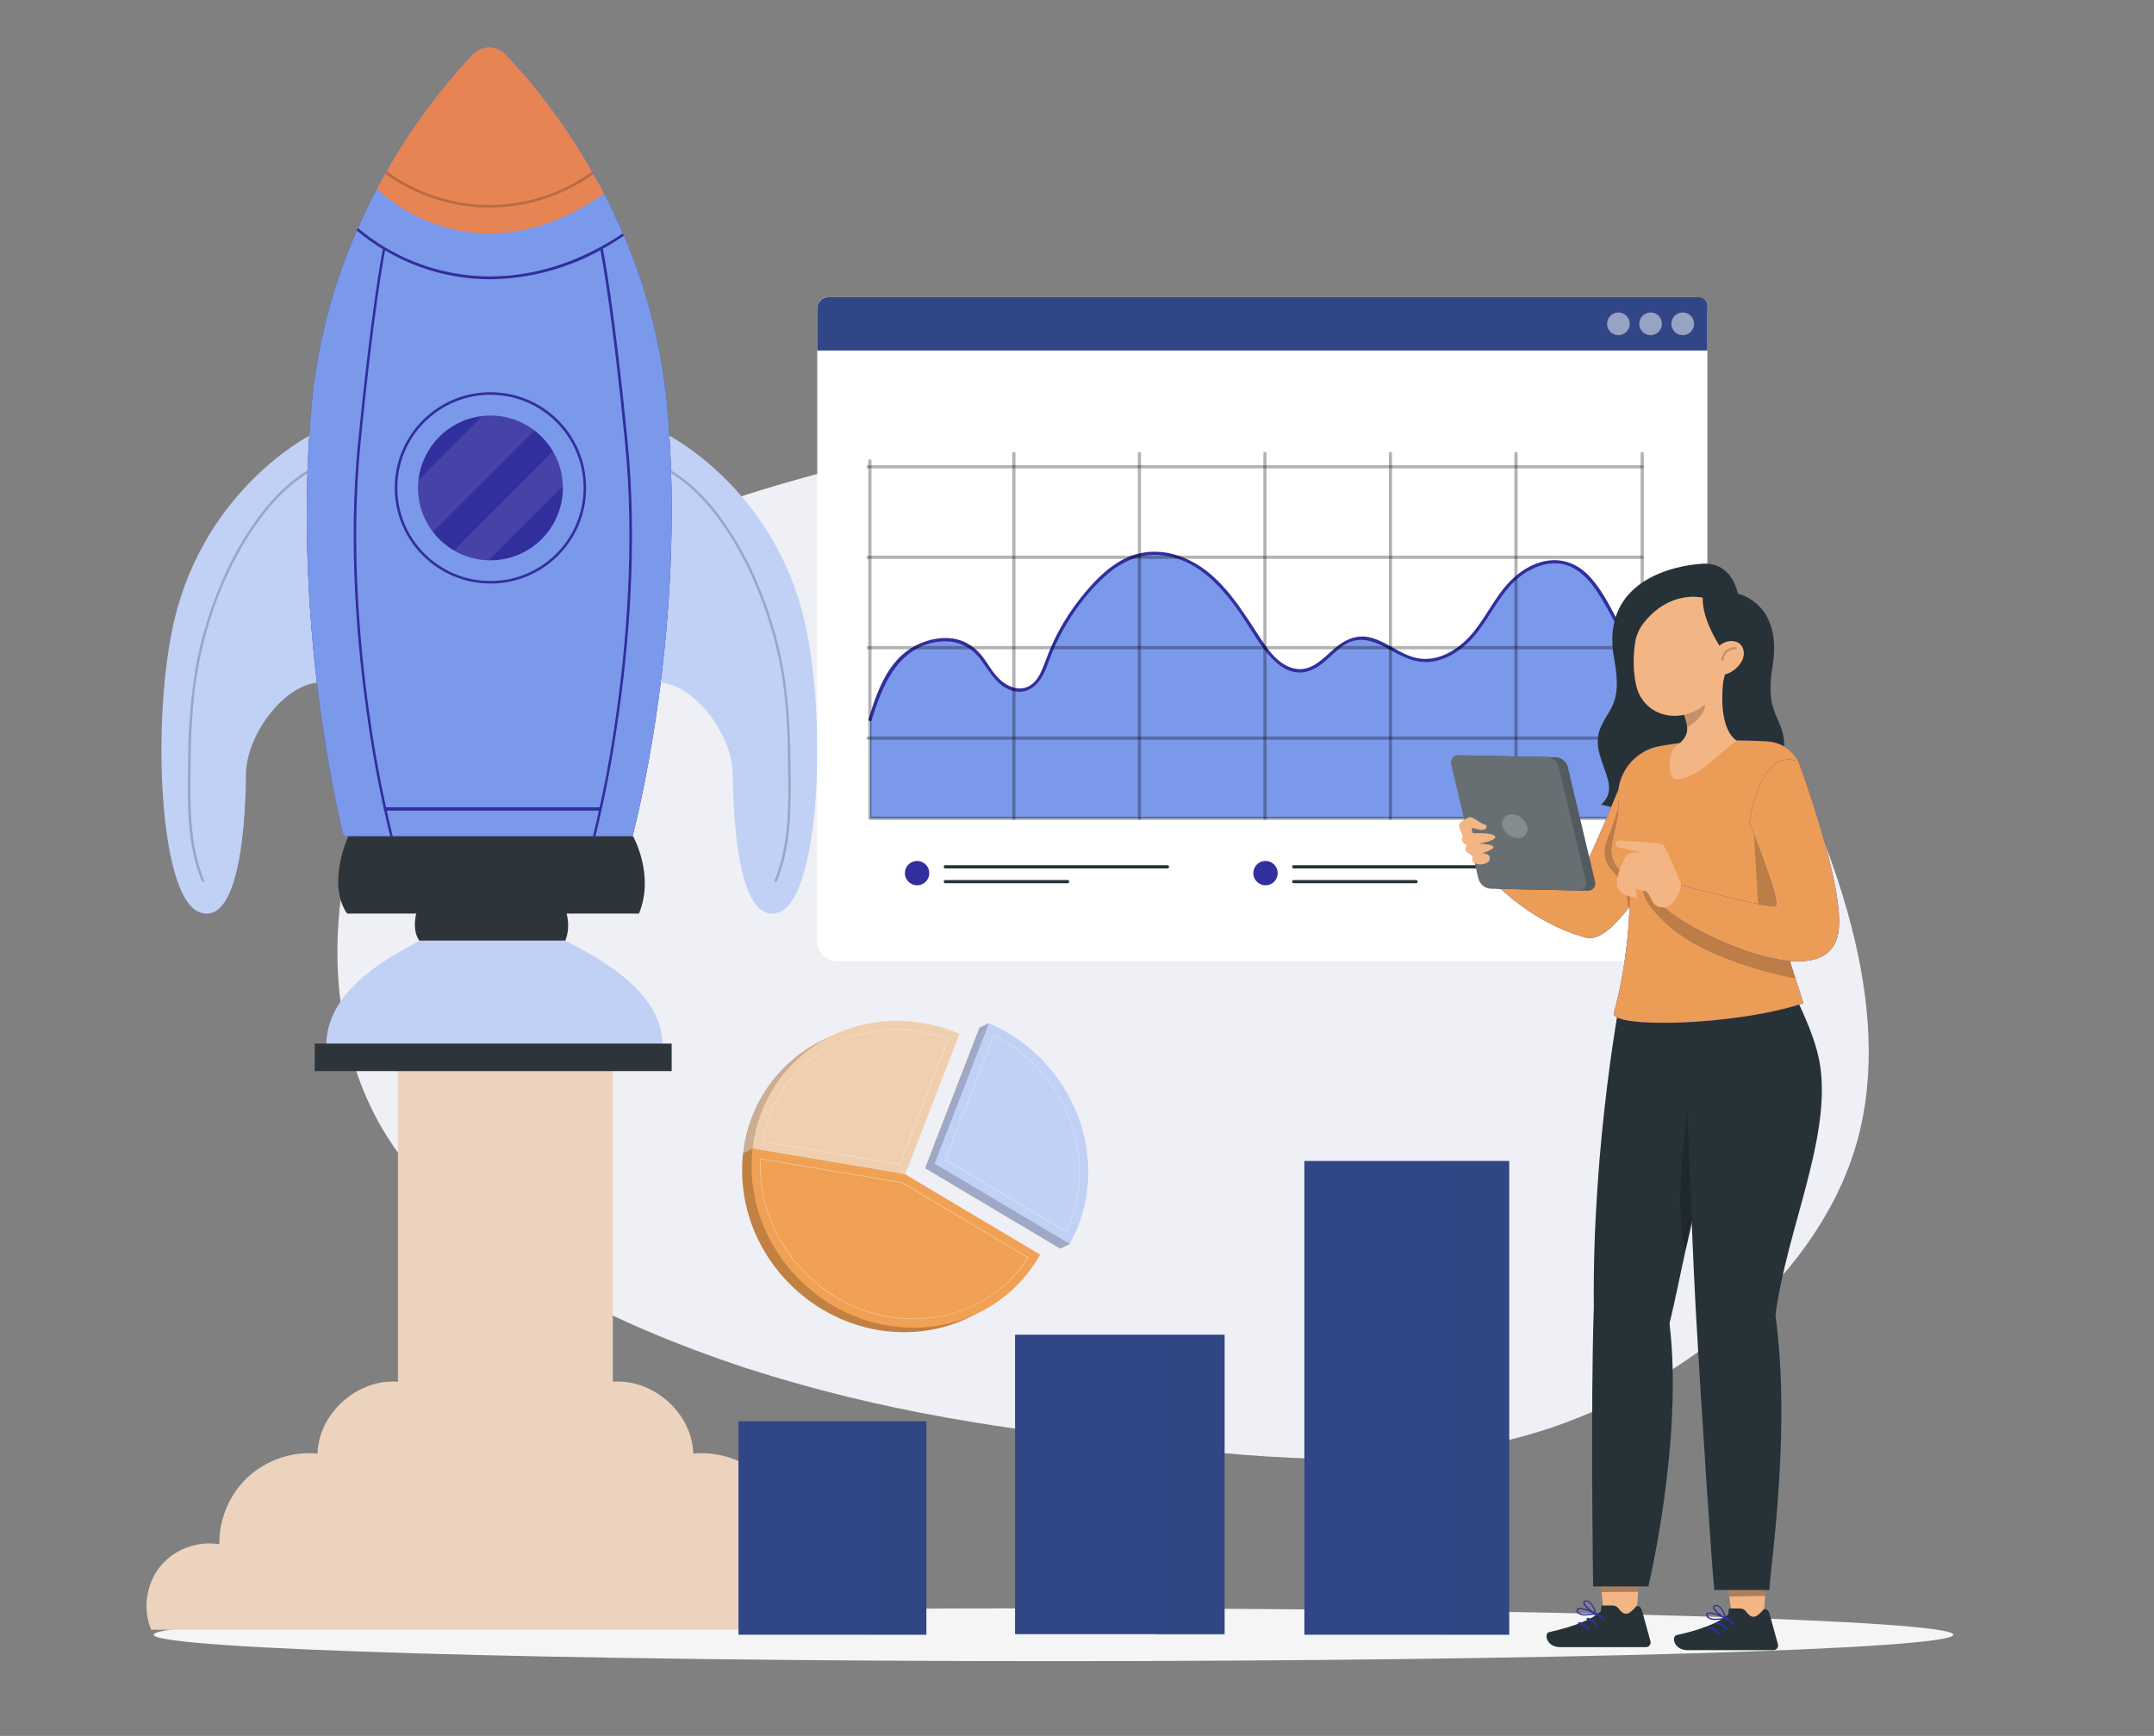 <?xml version="1.0" encoding="UTF-8"?>
<svg id="Calque_1" data-name="Calque 1" xmlns="http://www.w3.org/2000/svg" viewBox="0 0 500 402.99">
  <rect x="0" y="0" width="500" height="402.99" fill="#808080" stroke="none"/>
  <defs>
    <style>
      .cls-1, .cls-2 {
        fill: none;
      }

      .cls-2, .cls-3, .cls-4 {
        opacity: .3;
      }

      .cls-5 {
        fill: #f4b585;
      }

      .cls-6 {
        fill: #f5f5f5;
      }

      .cls-7 {
        fill: #ebd3be;
      }

      .cls-8, .cls-9, .cls-3, .cls-10, .cls-11 {
        fill: #fff;
      }

      .cls-12 {
        fill: #eb9c57;
      }

      .cls-13 {
        fill: #e78454;
      }

      .cls-14 {
        fill: #f0cfaf;
      }

      .cls-15 {
        fill: #efeff6;
      }

      .cls-16 {
        fill: #f0a154;
      }

      .cls-17 {
        fill: #9da9c7;
      }

      .cls-18 {
        fill: #c1d0f5;
      }

      .cls-19 {
        fill: #c9ae93;
      }

      .cls-20 {
        fill: #d68c7f;
      }

      .cls-21 {
        fill: #263238;
      }

      .cls-22, .cls-23 {
        fill: #314686;
      }

      .cls-24 {
        fill: #2e353a;
      }

      .cls-25 {
        fill: #312e9e;
      }

      .cls-26 {
        fill: #7b99ea;
      }

      .cls-9, .cls-23, .cls-3, .cls-10, .cls-27, .cls-11, .cls-4, .cls-28 {
        isolation: isolate;
      }

      .cls-9, .cls-23, .cls-28 {
        opacity: .2;
      }

      .cls-10 {
        opacity: .5;
      }

      .cls-27 {
        fill: #f9f9f9;
        opacity: .4;
      }

      .cls-11 {
        opacity: .1;
      }
    </style>
  </defs>
  <path class="cls-15" d="m348.52,96.96c25.15,10.31,44.53,36.29,61.03,68.03,16.49,31.54,30.1,68.45,21.65,99.58-8.45,30.92-38.97,55.87-70.92,66.8-31.96,10.72-65.15,7.42-95.87,3.92-30.51-3.5-58.76-7.22-91.33-17.73-32.37-10.72-69.27-28.24-85.35-57.31-15.87-29.28-10.93-69.89,9.28-97.52,20-27.42,55.46-42.06,85.56-50.72,29.89-8.66,54.63-11.75,82.47-15.87,27.63-4.12,58.55-9.48,83.5.82Z"/>
  <g id="freepik--Shadow--inject-2">
    <path class="cls-6" d="m453.42,379.49c0,3.39-93.52,6.13-208.87,6.13s-208.87-2.75-208.87-6.13,93.52-6.13,208.87-6.13,208.87,2.75,208.87,6.13Z"/>
  </g>
  <g id="freepik--Rocket--inject-2">
    <g>
      <path class="cls-7" d="m197.51,363.73c-3.21-4.03-8.7-6.12-13.79-5.24.11-5.84-2.39-11.68-6.68-15.64s-10.31-5.98-16.12-5.41c-.2-9.36-9.37-17.45-18.66-16.68v-85.33h-49.89v85.33c-9.29-.77-18.46,7.32-18.66,16.68-5.81-.57-11.83,1.45-16.12,5.41s-6.78,9.8-6.68,15.64c-5.08-.88-10.57,1.2-13.79,5.24-3.21,4.03-4.02,9.85-2.02,14.61h164.44c2-4.76,1.19-10.57-2.02-14.61h-.01Z"/>
      <g id="freepik--freepik--Rocket--inject-2--inject-2">
        <path class="cls-18" d="m72.04,101.03s-24.26,12.23-31.56,42.86c-5.32,22.34-3.71,64.5,5.88,67.89s10.66-22.72,10.74-32,8.78-20.61,16.53-21.29c0,0,1.52-48.99-1.59-57.46Z"/>
        <path class="cls-28" d="m75.67,107.11c-5.74,2.19-10.45,6.38-14.27,11.08-4.07,5.16-7.42,10.86-9.95,16.92-2.81,6.48-4.86,13.27-6.1,20.22-1.16,7.33-1.73,14.73-1.7,22.15-.13,9.07-.35,18.52,3.19,27.07.14.34.7.19.56-.15-3.06-7.45-3.25-15.59-3.19-23.53.06-7.49.18-15.02,1.24-22.45,1.9-13.2,6.71-26.55,14.54-37.41,4.06-5.63,9.27-10.83,15.86-13.34.35-.14.2-.69-.15-.56h-.03Z"/>
        <path class="cls-18" d="m155.14,101.03s24.26,12.23,31.56,42.86c5.32,22.34,3.71,64.5-5.88,67.89-9.59,3.38-10.66-22.72-10.74-32s-8.78-20.61-16.52-21.29c0,0-1.52-48.99,1.59-57.46h0Z"/>
        <path class="cls-28" d="m151.36,107.66c5.77,2.2,10.48,6.48,14.28,11.26,3.97,5.13,7.23,10.76,9.7,16.76,2.77,6.45,4.78,13.2,5.99,20.11,1.27,7.28,1.52,14.67,1.6,22.05.12,8.91.31,18.16-3.14,26.56-.14.34.42.49.56.15,3.1-7.55,3.26-15.81,3.19-23.86-.06-7.59-.2-15.21-1.3-22.73-1.06-7.16-2.98-14.17-5.71-20.88-2.37-6.06-5.51-11.79-9.34-17.05-4.05-5.48-9.21-10.44-15.67-12.91-.35-.14-.5.42-.15.56h0v-.02h-.01Z"/>
        <path class="cls-25" d="m146.8,194.13h-67.02s-12.27-47.16-7.46-100.04c1.3-14.01,4.85-27.72,10.53-40.6.08-.2.17-.4.26-.59,1.4-3.19,2.88-6.2,4.4-9.06,5.95-11.27,13.38-21.7,22.08-31.02,1.93-2.2,5.28-2.42,7.49-.49.17.15.34.32.49.49,8.98,9.61,16.6,20.41,22.65,32.09,1.52,2.93,2.99,6.02,4.39,9.26l.25.57c5.35,12.52,8.73,25.79,9.99,39.35,4.8,52.91-8.03,100.04-8.03,100.04h-.02Z"/>
        <path class="cls-26" d="m146.8,194.13h-67.02s-12.27-47.16-7.46-100.04c1.3-14.01,4.85-27.72,10.53-40.6.08-.2.17-.4.26-.59,1.4-3.19,2.88-6.2,4.4-9.06,5.95-11.27,13.38-21.7,22.08-31.02,1.93-2.2,5.28-2.42,7.49-.49.17.15.34.32.49.49,8.98,9.61,16.6,20.41,22.65,32.09,1.52,2.93,2.99,6.02,4.39,9.26l.25.57c5.35,12.52,8.73,25.79,9.99,39.35,4.8,52.91-8.03,100.04-8.03,100.04h-.02Z"/>
        <rect class="cls-25" x="89.13" y="187.41" width="50.26" height=".77"/>
        <path class="cls-24" d="m148.33,212.08h-67.76c-4.83-6.95.28-17.95.28-17.95h66.1s5.08,8.98,1.37,17.95h.01Z"/>
        <path class="cls-24" d="m131.21,218.38h-33.88c-2.39-3.48.14-8.98.14-8.98h33.05s2.54,4.48.69,8.98Z"/>
        <path class="cls-18" d="m131.23,218.38h-33.78c-6.84,3.63-23.85,12.3-21.47,26.98h77.6c2.38-14.68-15.5-23.36-22.34-26.98h0Z"/>
        <rect class="cls-24" x="73.06" y="242.26" width="82.85" height="6.39"/>
        <path class="cls-13" d="m140.2,44.92c-6.11,4.37-15.46,9.27-26.63,9.27-9.69-.06-19-3.76-26.08-10.37.64-1.21,1.28-2.38,1.93-3.53l.31-.53c5.53-9.73,12.19-18.78,19.84-26.95,1.93-2.2,5.28-2.42,7.49-.49.17.15.34.32.49.49,7.67,8.19,14.34,17.27,19.88,27.03l.31.55c.84,1.47,1.65,2.99,2.46,4.54h0Z"/>
        <path class="cls-28" d="m137.75,40.4c-1.96,1.41-4.04,2.64-6.22,3.69-7.66,3.7-16.28,4.94-24.68,3.54-6.29-1.08-12.26-3.59-17.43-7.32l.31-.53c2.1,1.53,4.35,2.85,6.7,3.95,7.65,3.61,16.24,4.72,24.56,3.19,5.93-1.12,11.55-3.53,16.45-7.06l.31.54h0Z"/>
        <path class="cls-25" d="m145.69,102.53c-3.07-31.02-5.47-43.44-5.75-44.8,1.16-.63,2.24-1.27,3.19-1.89.58-.36,1.14-.73,1.68-1.09l-.25-.57c-.57.38-1.15.8-1.76,1.15-6.38,4.03-16.64,8.84-28.99,8.84-9.73,0-19.24-2.98-27.22-8.55-1.32-.91-2.49-1.83-3.53-2.7-.09.19-.18.39-.26.59,1.01.85,2.15,1.72,3.42,2.61.8.56,1.7,1.14,2.65,1.72-.34,1.72-2.71,14.24-5.73,44.68-2.39,23.78-.21,47.44,2.01,63.1,1.32,9.61,3.13,19.15,5.44,28.57.03.13.15.22.28.22h.07c.15-.04.24-.2.21-.35-2.3-9.41-4.11-18.92-5.43-28.52-2.22-15.62-4.36-39.23-2.01-62.95,2.92-29.48,5.23-42.12,5.68-44.46,7.4,4.39,15.84,6.71,24.45,6.7,8.94-.11,17.71-2.43,25.53-6.75.4,2.03,2.74,14.6,5.71,44.56,2.35,23.72.21,47.32-2.01,62.95-1.31,9.59-3.12,19.11-5.43,28.52-.04.15.06.31.21.35h.07c.13,0,.25-.09.28-.22,2.31-9.42,4.12-18.96,5.44-28.57,2.25-15.69,4.4-39.35,2.04-63.12v-.02h0Z"/>
        <path class="cls-25" d="m113.85,135.46c-12.26,0-22.21-9.93-22.21-22.2s9.93-22.21,22.2-22.21,22.21,9.93,22.21,22.2v.02c0,12.25-9.94,22.19-22.2,22.2h0Zm0-43.82c-11.94,0-21.62,9.68-21.62,21.62s9.68,21.62,21.62,21.62,21.62-9.68,21.62-21.62h0c0-11.94-9.69-21.61-21.62-21.62Z"/>
        <path class="cls-25" d="m130.66,113.26c0,9.29-7.53,16.81-16.81,16.81h-.39c-2.85-.06-5.63-.84-8.08-2.28-1.9-1.11-3.56-2.58-4.9-4.32-2.24-2.93-3.45-6.51-3.44-10.2,0-.65.04-1.31.11-1.95.92-7.73,7.01-13.82,14.74-14.74.65-.07,1.31-.11,1.96-.11,9.13,0,16.58,7.29,16.8,16.41v.38h.01Z"/>
        <path class="cls-11" d="m124.04,99.92l-23.56,23.56c-2.24-2.93-3.45-6.51-3.44-10.2,0-.65.04-1.31.11-1.95l14.74-14.74c.65-.07,1.31-.11,1.96-.11,3.68,0,7.26,1.2,10.19,3.44Z"/>
        <path class="cls-11" d="m130.65,112.87l-17.2,17.2c-2.85-.06-5.63-.84-8.08-2.28l22.99-22.98c1.44,2.45,2.23,5.23,2.29,8.07h0Z"/>
      </g>
    </g>
  </g>
  <g id="freepik--Bars--inject-2">
    <g>
      <rect class="cls-22" x="235.62" y="309.84" width="48.64" height="69.52"/>
      <rect class="cls-23" x="268.42" y="309.84" width="15.83" height="69.65"/>
    </g>
    <g>
      <rect class="cls-22" x="171.42" y="329.95" width="43.61" height="49.54"/>
      <rect class="cls-23" x="200.84" y="329.95" width="14.2" height="49.54"/>
    </g>
    <g>
      <rect class="cls-22" x="302.78" y="269.51" width="47.54" height="109.98"/>
      <rect class="cls-23" x="334.84" y="269.51" width="15.48" height="109.98"/>
    </g>
  </g>
  <g id="freepik--Tab_1--inject-2" data-name="freepik--Tab 1--inject-2">
    <g>
      <g>
        <path class="cls-8" d="m189.71,71.43v147.15c0,2.54,2.06,4.59,4.59,4.59h202.02V71.44c0-1.36-1.1-2.46-2.46-2.46h-201.7c-1.36,0-2.45,1.1-2.45,2.45h0Z"/>
        <path class="cls-22" d="m192.26,68.98h201.98c1.15,0,2.08.93,2.08,2.08v10.3h-206.61v-9.82c0-1.41,1.14-2.55,2.55-2.55h0Z"/>
        <path class="cls-10" d="m393.18,74.65c.35,1.85-1.24,3.45-3.09,3.1-1.03-.19-1.87-1.04-2.06-2.06-.35-1.85,1.24-3.45,3.09-3.1,1.03.2,1.87,1.04,2.06,2.06Z"/>
        <path class="cls-10" d="m385.72,74.65c.35,1.85-1.24,3.45-3.09,3.1-1.03-.19-1.87-1.04-2.06-2.06-.35-1.85,1.24-3.45,3.09-3.1,1.03.2,1.87,1.04,2.06,2.06Z"/>
        <path class="cls-10" d="m378.25,74.65c.35,1.85-1.24,3.45-3.09,3.1-1.03-.19-1.87-1.04-2.06-2.06-.35-1.85,1.24-3.45,3.09-3.1,1.03.2,1.87,1.04,2.06,2.07h0Z"/>
      </g>
      <g>
        <path class="cls-26" d="m381.13,157.44c-2.46-6.47-5.51-12.75-9.11-18.75-1.98-3.31-4.46-6.78-8.39-7.92-4.85-1.41-10.09,1.34-13.33,4.94-3.25,3.59-5.23,8.01-8.35,11.7s-8.07,6.72-13.04,5.74c-5.03-.99-9.09-5.85-14.14-4.93-4.98.91-7.46,7.08-12.52,7.48-3.71.29-6.67-2.7-8.71-5.55-3.64-5.07-6.55-10.65-11.06-15.1s-11.23-7.69-17.68-6.28c-4.41.96-7.97,3.91-10.91,7.08-4.77,5.14-8.45,11.12-10.78,17.52-.98,2.71-2.17,5.91-5.17,6.69-2.76.71-5.55-1.13-7.24-3.25s-2.84-4.65-5.02-6.35c-4.54-3.54-11.93-1.95-16.11,1.95s-5.95,9.39-7.58,14.64v22.93h179.22l-.06-32.53h-.02Z"/>
        <path class="cls-25" d="m381.49,157.34c-1.72-4.5-3.7-8.9-5.95-13.16-1.96-3.71-3.98-7.79-6.98-10.79-2.66-2.66-6.2-3.89-9.92-3.13-3.95.8-7.28,3.42-9.74,6.52-2.81,3.55-4.76,7.75-7.86,11.08s-7.61,5.88-12.21,4.89c-3.78-.81-6.72-3.63-10.41-4.67-3.3-.93-6.11.3-8.61,2.43-2.66,2.27-5.39,5.54-9.31,4.7-4.38-.93-7.02-5.69-9.27-9.13-4.65-7.09-9.56-14.54-18.09-17.2-3.84-1.2-7.92-1.09-11.6.59-3.86,1.76-6.97,4.87-9.66,8.07-2.85,3.38-5.29,7.12-7.2,11.11-.89,1.86-1.6,3.77-2.34,5.68-.68,1.78-1.55,3.78-3.24,4.82-2.23,1.36-4.83.45-6.68-1.11-1.66-1.4-2.7-3.33-3.95-5.07-2.1-2.93-4.91-4.73-8.57-4.85-3.39-.11-6.87,1.09-9.56,3.14-3.17,2.43-5.21,6.02-6.67,9.67-.79,1.97-1.42,3.99-2.05,6.01-.14.46.58.66.72.2,2.4-7.73,5.78-16.38,14.72-18.05,4.27-.8,8.07.59,10.65,4.1,2.14,2.91,3.98,6.52,7.88,7.29,3.45.67,5.74-1.89,7-4.77.76-1.75,1.34-3.57,2.11-5.32.9-2.03,1.93-3.99,3.09-5.89,2.33-3.83,5.16-7.46,8.46-10.5s7.32-5.26,11.91-5.19c9.43.14,15.9,7.75,20.67,14.98,3.28,4.98,8.37,15.13,15.94,11.6,2.95-1.37,4.84-4.23,7.61-5.86,3.71-2.18,7.32-.33,10.7,1.55s6.44,3.18,10.19,2.36,7.1-3.43,9.49-6.44c2.8-3.53,4.76-7.67,7.8-11.02,2.79-3.07,6.91-5.52,11.19-5.17s7.39,3.93,9.57,7.46c2.45,3.96,4.61,8.11,6.55,12.34,1.04,2.28,2.01,4.6,2.9,6.94.17.45.9.25.72-.2h0Z"/>
        <g>
          <path class="cls-4" d="m201.55,106.99v82.98c0,.2.17.38.38.38h172c2.3,0,4.68.19,6.97,0h.3c.48,0,.48-.75,0-.75h-176.59c-.73,0-1.67-.16-2.39,0-.09.02-.2,0-.3,0l.38.38v-82.98c0-.48-.75-.48-.75,0h0Z"/>
          <path class="cls-4" d="m234.97,105.26v84.71c0,.48.75.48.75,0v-84.71c0-.48-.75-.48-.75,0h0Z"/>
          <path class="cls-4" d="m264.11,105.26v84.71c0,.48.75.48.75,0v-84.71c0-.48-.75-.48-.75,0h0Z"/>
          <path class="cls-4" d="m293.25,105.26v84.71c0,.48.75.48.75,0v-84.71c0-.48-.75-.48-.75,0h0Z"/>
          <path class="cls-4" d="m322.39,105.26v84.71c0,.48.75.48.75,0v-84.71c0-.48-.75-.48-.75,0h0Z"/>
          <path class="cls-4" d="m351.52,105.26v84.71c0,.48.75.48.75,0v-84.71c0-.48-.75-.48-.75,0h0Z"/>
          <path class="cls-4" d="m380.82,105.26v84.71c0,.48.75.48.75,0v-84.71c0-.48-.75-.48-.75,0h0Z"/>
          <path class="cls-4" d="m201.5,171.72h179.7c.48,0,.48-.75,0-.75h-179.7c-.48,0-.48.75,0,.75h0Z"/>
          <path class="cls-4" d="m201.5,150.73h179.7c.48,0,.48-.75,0-.75h-179.7c-.48,0-.48.75,0,.75h0Z"/>
          <path class="cls-4" d="m201.5,129.74h179.7c.48,0,.48-.75,0-.75h-179.7c-.48,0-.48.75,0,.75h0Z"/>
          <path class="cls-4" d="m201.5,108.74h179.7c.48,0,.48-.75,0-.75h-179.7c-.48,0-.48.75,0,.75h0Z"/>
        </g>
        <circle class="cls-25" cx="212.88" cy="202.69" r="2.83"/>
        <path class="cls-21" d="m219.42,201.6h51.59c.48,0,.48-.75,0-.75h-51.59c-.48,0-.48.75,0,.75h0Z"/>
        <path class="cls-21" d="m219.42,205.04h28.41c.48,0,.48-.75,0-.75h-28.41c-.48,0-.48.75,0,.75h0Z"/>
        <circle class="cls-25" cx="293.76" cy="202.69" r="2.83"/>
        <path class="cls-21" d="m300.3,201.6h51.59c.48,0,.48-.75,0-.75h-51.59c-.48,0-.48.75,0,.75h0Z"/>
        <path class="cls-21" d="m300.3,205.04h28.41c.48,0,.48-.75,0-.75h-28.41c-.48,0-.48.75,0,.75h0Z"/>
      </g>
    </g>
  </g>
  <g id="freepik--Character_1--inject-2" data-name="freepik--Character 1--inject-2">
    <g>
      <g>
        <polygon class="cls-5" points="409.34 376.94 402.27 376.62 399.65 358.23 410.42 358.6 409.34 376.94"/>
        <g>
          <path class="cls-21" d="m401.41,373.4h2.51c.57,0,1.1.29,1.43.75,1.45,1.98,2.54,1.23,4.12-.63,1-.12,1.27,1.03,1.35,1.34l1.88,6.84c.16.57-.17,1.17-.74,1.33-.1.03-.21.04-.31.04h-19.92c-3.17,0-3.83-3.19-2.52-3.49,5.87-1.3,10.03-3.02,11.84-4.73.34-.3,0-.52.36-1.45h0Z"/>
          <path class="cls-25" d="m396.49,375.68c-.26-.19-.42-.49-.43-.82-.02-.17.06-.35.21-.44.79-.56,3.93.91,4.28,1.08.04.01.07.05.08.08.03.07,0,.15-.08.18-.77.18-1.56.28-2.36.3-.6.06-1.19-.08-1.71-.39h0Zm-.02-1.03c-.06.04-.1.11-.08.19,0,.24.13.45.31.6.71.53,2.44.3,3.37.13-1.31-.57-3.16-1.22-3.6-.92h0Z"/>
          <path class="cls-25" d="m400.45,375.8c-.94-.39-2.92-1.95-2.82-2.77.02-.17.14-.38.57-.44,1.72-.2,2.46,2.9,2.46,3.03.02.05,0,.11-.04.15h-.1l-.07.02h0Zm-2.19-2.95c-.32.03-.32.15-.32.19-.09.5,1.35,1.79,2.37,2.33-.21-.72-.85-2.53-1.94-2.53h-.11,0Z"/>
          <path class="cls-25" d="m402.34,377.3s.09-.01.13-.04c.12-.07.15-.23.08-.34-.51-.8-1.37-1.36-2.31-1.49-.13-.01-.26.08-.28.21s.08.26.21.28c.8.11,1.53.58,1.96,1.26.05.08.13.12.21.12h0Z"/>
          <path class="cls-25" d="m400.77,378.48s.09-.01.13-.04c.12-.07.15-.23.08-.34-.51-.8-1.37-1.36-2.31-1.49-.13-.01-.26.08-.28.21s.08.26.21.28c.8.11,1.53.58,1.96,1.26.05.08.13.12.21.12h0Z"/>
          <path class="cls-25" d="m398.83,379.47s.09-.01.13-.04c.12-.07.15-.23.08-.34-.51-.8-1.37-1.36-2.31-1.49-.13-.02-.26.08-.28.21-.02.14.08.26.21.28.8.11,1.53.58,1.96,1.26.05.08.13.12.21.12h0Z"/>
        </g>
        <polygon class="cls-4" points="401.08 368.26 401.42 370.62 409.72 370.48 409.85 368.26 401.08 368.26"/>
      </g>
      <g>
        <polygon class="cls-5" points="379.88 375.12 372.21 374.15 370.52 356.81 381.05 356.52 379.88 375.12"/>
        <g>
          <path class="cls-21" d="m371.82,372.7h2.51c.57,0,1.1.29,1.43.75,1.45,1.98,2.54,1.23,4.12-.63,1-.12,1.27,1.03,1.35,1.34l1.88,6.84c.16.57-.17,1.17-.74,1.33-.1.03-.21.04-.31.04h-19.92c-3.17,0-3.83-3.19-2.52-3.49,5.87-1.3,10.03-3.02,11.84-4.73.34-.3,0-.52.36-1.45h0Z"/>
          <path class="cls-25" d="m366.37,374.64c-.26-.19-.42-.5-.43-.82-.02-.17.06-.35.21-.44.79-.56,3.93.91,4.28,1.08.04.01.07.05.08.08.03.07,0,.15-.08.18-.77.18-1.56.28-2.36.3-.6.06-1.19-.08-1.71-.39h0Zm-.02-1.03c-.06.04-.1.11-.08.19,0,.24.13.45.31.6.71.53,2.44.3,3.37.13-1.31-.57-3.16-1.22-3.6-.92h0Z"/>
          <path class="cls-25" d="m370.32,374.76c-.94-.39-2.92-1.95-2.82-2.77.02-.17.14-.38.57-.43,1.72-.2,2.46,2.9,2.46,3.03.02.05,0,.11-.04.15h-.1l-.07.02Zm-2.19-2.95c-.32.03-.32.15-.32.19-.09.5,1.35,1.79,2.37,2.33-.21-.72-.85-2.53-1.94-2.53h-.11,0Z"/>
          <path class="cls-25" d="m372.21,376.27s.09-.01.13-.04c.12-.07.15-.23.08-.34-.51-.8-1.37-1.36-2.31-1.49-.13-.01-.26.08-.28.21s.08.26.21.28c.8.11,1.53.58,1.96,1.26.05.08.13.12.21.12h0Z"/>
          <path class="cls-25" d="m370.65,377.44s.09-.01.13-.04c.12-.07.15-.23.08-.34-.51-.8-1.37-1.36-2.31-1.49-.13-.01-.26.08-.28.21-.02.14.08.26.21.28.8.11,1.53.58,1.96,1.26.05.08.13.12.21.12h0Z"/>
          <path class="cls-25" d="m368.7,378.43s.09-.01.13-.04c.12-.07.15-.23.08-.34-.51-.81-1.37-1.36-2.31-1.49-.13-.01-.26.08-.28.21s.08.26.21.28c.8.11,1.53.58,1.96,1.26.05.08.13.12.21.12h0Z"/>
        </g>
        <polygon class="cls-4" points="371.54 367.22 371.77 369.59 380.23 369.54 380.38 367.22 371.54 367.22"/>
      </g>
      <g id="freepik--freepik--character-2--inject-2--inject-2">
        <path class="cls-21" d="m413.75,176.64c2.02-10.51-4.53-8.57-2.3-21.95,2.46-14.74-8.05-16.87-8.05-16.87,0,0-1.24-7.34-8.1-6.96-6.86.38-24.04,4.02-20.59,22.24,2.01,10.62-1.52,11.4-3.32,16.19-2.55,6.77,5.58,12.85.27,17.48,0,0,13.61,3.99,33.47,2.66,0,0,7.39-6.38,8.62-12.79h0Z"/>
        <path class="cls-25" d="m376.76,180.59s-9.34,23.37-10.82,23.51-20.43-7.24-20.43-7.24l-2.95,3.33s9.92,13.27,25.63,17.48c2.82.76,6.38-2.44,9.78-6.81.67-.85,1.32-1.75,1.96-2.67,3.49-5.18,6.63-10.6,9.38-16.21l-12.56-11.39h0Z"/>
        <path class="cls-12" d="m376.76,180.59s-9.34,23.37-10.82,23.51-20.43-7.24-20.43-7.24l-2.95,3.33s9.92,13.27,25.63,17.48c2.82.76,6.38-2.44,9.78-6.81.67-.85,1.32-1.75,1.96-2.67,3.49-5.18,6.63-10.6,9.38-16.21l-12.56-11.39h0Z"/>
        <path class="cls-28" d="m376.76,183.68c-.73,3.24-2.45,8.09-3.8,11.54-.44,1.12-.63,2.32-.43,3.51.58,3.4,3.52,4.49,4.5,7.2.55,1.59.86,3.25.94,4.93.67-.85,1.32-1.75,1.96-2.67l1.45-5.73-4.63-18.78h0Z"/>
        <path class="cls-21" d="m369.09,206.7c.88-.25,1.4-1.17,1.15-2.06l-6.33-26.64c-.38-1.26-1.51-2.15-2.83-2.2l-20.3-.42c-.22-.03-.44,0-.66.05-.88.25-1.4,1.17-1.15,2.06l6.33,26.64c.38,1.26,1.51,2.15,2.83,2.21l20.3.42c.22.03.44.01.66-.05h0Z"/>
        <path class="cls-9" d="m369.09,206.7c.88-.25,1.4-1.17,1.15-2.06l-6.33-26.64c-.38-1.26-1.51-2.15-2.83-2.2l-20.3-.42c-.22-.03-.44,0-.66.05-.88.25-1.4,1.17-1.15,2.06l6.33,26.64c.38,1.26,1.51,2.15,2.83,2.21l20.3.42c.22.03.44.01.66-.05h0Z"/>
        <path class="cls-21" d="m367,206.65c.88-.25,1.4-1.17,1.15-2.05l-6.33-26.64c-.38-1.26-1.51-2.14-2.82-2.21l-20.31-.42c-.22-.03-.44,0-.66.05-.88.25-1.4,1.17-1.15,2.06l6.34,26.64c.38,1.26,1.51,2.14,2.82,2.21l20.31.42c.22.03.44,0,.65-.05h0Z"/>
        <path class="cls-3" d="m367,206.65c.88-.25,1.4-1.17,1.15-2.05l-6.33-26.64c-.38-1.26-1.51-2.14-2.82-2.21l-20.31-.42c-.22-.03-.44,0-.66.05-.88.25-1.4,1.17-1.15,2.06l6.34,26.64c.38,1.26,1.51,2.14,2.82,2.21l20.31.42c.22.03.44,0,.65-.05h0Z"/>
        <path class="cls-9" d="m348.68,190.95c.11-1.17,1.15-2.02,2.31-1.91,1.65.09,3.06,1.23,3.5,2.82.08.26.1.54.08.81-.12,1.16-1.15,2-2.31,1.88-1.65-.09-3.07-1.22-3.51-2.81-.07-.26-.1-.53-.07-.79h0Z"/>
        <path class="cls-5" d="m341.82,192.22c.4-.03,2.1.81,2.9.25s.05-1.02.05-1.02c-1.46-.36-3.07-2.19-3.96-1.66-.89.52-2.36,1.18-2.15,2.01.24.77.54,1.52.88,2.26-.23.37-.26.83-.08,1.23.18.46.59.8,1.07.89-.28.28-.42.67-.4,1.07.07.63,1.73,1.46,1.73,1.46,0,0-.32.99.06,1.37.65.53,1.51.73,2.33.53.97-.23,1.64-.57,1.57-1.55-.07-.98-1.82-.98-1.82-.98,0,0,3.3-1,2.6-1.62-.7-.62-3.33-.55-3.33-.55,0,0,4.46-.88,3.75-1.8-.71-.92-5.15-.67-5.15-.67,0,0-.45-1.2-.05-1.23h0Z"/>
        <path class="cls-21" d="m396.16,229.88l-19.71.08s-6.89,34.67-6.48,73.54c-.8,22.82-.16,64.78-.16,64.78h12.82s8.17-34.08,4.9-61.08c1.19-4.66,2.78-12.72,3.71-16.83,2.62-11.09,4.59-22.33,5.9-33.65,2.25-21.22-.97-26.84-.97-26.84h0Z"/>
        <path class="cls-28" d="m394.41,243.49s-7.11,31.92-3.18,46.87c2.62-11.09,4.59-22.33,5.9-33.65l-2.72-13.23h0Z"/>
        <path class="cls-21" d="m412.73,220.8c1.72,7.7,8.46,17.11,9.83,26.96,2.33,16.83-7.79,37.76-10.43,57.5,4,29.2-2.13,64.61-1.32,63.84h-12.87c-.39-2.6-3.03-42.16-4.34-65.6-1.11-20.52-2.88-72.11-2.88-72.11l22.02-10.59h0Z"/>
        <path class="cls-25" d="m413.21,216.14c.02-1.38,2.69-11.29,2.76-12.75.33-7.07,1.12-14.1,2.36-21.07.05-.3.09-.61.11-.91.34-4.79-3.28-8.95-8.07-9.28-1.38-.1-2.83-.15-4.33-.19-1.5-.04-2.93-.04-4.31-.04-3.78-.07-7.56.11-11.31.53l-.83.11c-1.41.18-2.84.42-4.22.65-5.99,1.01-10.22,6.43-9.76,12.49.67,7.93-5.31,12.77,2.34,18.12.99,6.8-.48,21.33-3.33,31.35-1.01,3.56,27.82,3.09,44-2.26l-5.4-16.74"/>
        <path class="cls-12" d="m413.21,216.14c.02-1.38,2.69-11.29,2.76-12.75.33-7.07,1.12-14.1,2.36-21.07.05-.3.09-.61.11-.91.34-4.79-3.28-8.95-8.07-9.28-1.38-.1-2.83-.15-4.33-.19-1.5-.04-2.93-.04-4.31-.04-3.78-.07-7.56.11-11.31.53l-.83.11c-1.41.18-2.84.42-4.22.65-5.99,1.01-10.22,6.43-9.76,12.49.67,7.93-5.31,12.77,2.34,18.12.99,6.8-.48,21.33-3.33,31.35-1.01,3.56,27.82,3.09,44-2.26l-5.4-16.74"/>
        <g>
          <g>
            <path class="cls-5" d="m403.15,171.95s-3.01,2.32-6.89,5.66c-.81.7-1.7,1.3-2.64,1.8-2.54,1.35-4.86,2.12-5.48.9-.14-.27-.25-.56-.33-.87-.53-2.05-.31-4.93,1.34-6.25,1.87-1.49,2.77-2.76,2.43-4.77-.18-1.14-.59-2.32-1.07-3.47l2.16-1.3,7.69-7.76c-.88,4.76-1.27,13.26,2.78,16.07h.01Z"/>
            <path class="cls-28" d="m391.66,168.85c2.12-1.26,4.44-3.43,4.16-5.92-.12-1.05-.35-2.04-.6-2.68l-4.3,5.69c.35.92.48,1.52.74,2.91h0Z"/>
            <path class="cls-5" d="m401.87,147.13c-.72,7.9-.86,11.26-4.94,15.4-6.14,6.23-15.58,4.14-17.2-3.7-1.46-7.05-.03-18.79,7.73-22.12,7.65-3.27,15.14,2.51,14.42,10.41h0Z"/>
          </g>
          <path class="cls-21" d="m399.12,149.86s-4.08-6.14-3.87-11.11c0,0-7.8-2.03-14.03,6.28-.99,1.32-1.58,3.53-2.47,5.44,0,0-1.49-15.04,11.86-16.27,13.33-1.23,15.94,17.5,9.44,23.81,0,0,1.59-4.3-.93-8.14h0Z"/>
          <path class="cls-5" d="m404.26,153.57c-.93,1.62-2.45,2.64-3.84,2.99-2.09.52-3.17-2.84-2.46-4.94.64-1.89,2.7-3.14,4.74-2.72,2.01.41,2.63,2.82,1.57,4.67h-.01Z"/>
          <path class="cls-28" d="m399.83,153.4c.13,0,.24-.1.25-.23.05-.69.37-1.34.89-1.8.52-.45,1.21-.69,1.9-.65.13.02.26-.1.27-.23,0-.14-.1-.26-.23-.27-.82-.05-1.64.23-2.26.77-.62.54-1,1.32-1.06,2.14,0,.14.1.26.23.27h.02-.01Z"/>
        </g>
        <path class="cls-28" d="m415,221.7l1.75,5.44s-19.62-3.45-29.46-12.24c-7-6.26-5.91-8.9-5.91-8.9l7.93.77,25.68,14.94h.01Z"/>
        <path class="cls-28" d="m407.14,193.71l1.07,17.74c2.96,1.88,4.92-.73,5.37-3.43v-5.11l-6.44-9.21h0Z"/>
        <path class="cls-25" d="m406.08,191.02s7.43,18.4,6.09,19.25-22.73-5-22.73-5l-3.37,4.84c.72,3.18,37.63,23.21,40.64,6.46,1.83-10.18-9.24-39.77-9.24-39.77-9.1-3.56-11.39,14.23-11.39,14.23h0Z"/>
        <path class="cls-12" d="m406.08,191.02s7.43,18.4,6.09,19.25-22.73-5-22.73-5l-3.37,4.84c.72,3.18,37.63,23.21,40.64,6.46,1.83-10.18-9.24-39.77-9.24-39.77-9.1-3.56-11.39,14.23-11.39,14.23h0Z"/>
        <path class="cls-5" d="m385.75,210.58c-2.53.2-2.62-3.61-3.93-3.76-.77-.07-1.51-.26-2.22-.57,0,0,.83,2.29,0,2.11-.83-.18-3.5-.32-4.16-2.5s1.72-6.84,2.26-7.49,3.39-.45,3.39-.45c0,0-3.06-.79-4.74-1.02-1.68-.23-2-2.15.35-1.73.96.17,8.57.23,9.39,1.01.82.78,3.88,8.47,3.88,8.47,1.13.65-1.74,7.1-4.21,5.92h0Z"/>
        <g class="cls-2">
          <path class="cls-1" d="m381.11,197.68c.78-.05,1.56,0,2.33.15.12.03.18.15.15.27-.03.1-.12.17-.23.16-.73-.15-1.47-.2-2.21-.15-.27,0-.32-.41-.05-.42h.01Z"/>
          <path class="cls-1" d="m377.19,199.99c-.24.12-.49-.22-.25-.35,1.42-.76,2.92-.33,4.36.15.26.08.07.47-.18.39-1.27-.42-2.66-.83-3.93-.19h0Z"/>
          <path class="cls-1" d="m376.07,201.87c1.23-.73,2.74-.8,4.03-.17.1.06.13.2.07.3-.05.08-.15.12-.24.09-1.15-.56-2.51-.51-3.61.13-.23.14-.48-.21-.24-.35h0Z"/>
          <path class="cls-1" d="m378.12,205.06c-.11-.22-.2-.46-.26-.7-.06-.27.34-.42.41-.15.18.82.69,1.53,1.41,1.96.24.13.06.52-.17.39h.02c-.45-.25-.83-.61-1.12-1.03-.03,0-.05.01-.09,0-.45-.16-.95-.03-1.26.33-.18.21-.51-.07-.32-.27.35-.4.87-.59,1.38-.53h0Z"/>
        </g>
      </g>
    </g>
  </g>
  <g id="freepik--Character--inject-221">
    <path class="cls-20" d="m239.12,269.5l1-2.51-3.15-.11c-.42.95-.17,2.07.61,2.75l1.55-.13Z"/>
    <polygon class="cls-20" points="240.46 265.3 237.99 265.78 236.97 266.88 240.12 266.99 240.46 265.3"/>
    <path class="cls-16" d="m220.55,241.07c-4.59-1.99-9.53-3.02-14.53-3.03-17.64,0-31.59,12.83-33.51,29.66l2.19-1.05,33.24,7.01,12.61-32.59Z"/>
    <path class="cls-19" d="m220.55,241.07c-4.59-1.99-9.53-3.02-14.53-3.03-17.64,0-31.59,12.83-33.51,29.66l2.19-1.05,33.24,7.01,12.61-32.59Z"/>
    <path class="cls-14" d="m222.73,240.01c-4.59-1.99-9.54-3.02-14.54-3.03-17.64,0-31.59,12.83-33.51,29.66l35.44,5.95,12.61-32.59Z"/>
    <path class="cls-16" d="m227.38,238.59l-12.62,32.59,31.34,18.65,2.19-1.05s2.42-11.32,2.08-17.61c-.76-14.04-20.81-33.64-20.81-33.64l-2.18,1.07Z"/>
    <path class="cls-17" d="m227.38,238.59l-12.62,32.59,31.34,18.65,2.19-1.05s2.42-11.32,2.08-17.61c-.76-14.04-20.81-33.64-20.81-33.64l-2.18,1.07Z"/>
    <path class="cls-18" d="m229.56,237.52l-12.61,32.59,31.34,18.65c3.17-5.68,4.65-12.16,4.27-18.65-.79-14.55-10.2-27.06-23-32.59Z"/>
    <path class="cls-27" d="m247.48,286.02s-.03,0-.04,0l-28.01-16.68s-.05-.07-.03-.11l11.19-28.95s.06-.07.11-.05c0,0,0,0,.01,0,5.66,2.86,10.48,7.14,14,12.42,3.5,5.23,5.54,11.3,5.9,17.59.31,5.42-.74,10.83-3.05,15.74-.01.02-.03.04-.05.05h-.02Zm-27.9-16.81l27.87,16.6c2.28-4.86,3.3-10.22,2.99-15.58-.68-12.58-8.24-24-19.73-29.82l-11.14,28.8Z"/>
    <path class="cls-27" d="m208.82,270.4h0l-31.86-5.35s-.04-.02-.05-.03c0-.02,0-.04,0-.06,1.24-7.31,5.04-13.94,10.71-18.7,5.79-4.77,13.07-7.35,20.58-7.31,4.08,0,8.12.72,11.95,2.14.02,0,.04.02.05.04,0,.02,0,.05,0,.07l-11.29,29.17s-.05.05-.09.05Zm-31.74-5.5l31.69,5.32,11.23-29.02c-3.78-1.39-7.78-2.1-11.81-2.1-15.65,0-28.43,10.6-31.11,25.79Z"/>
    <path class="cls-16" d="m207.93,273.65l-33.24-7.01-2.2,1.06c-.22,1.98-.28,3.97-.17,5.95,1.06,19.67,17.87,35.61,37.54,35.61,12.82,0,23.69-6.78,29.41-16.96l-31.34-18.66Z"/>
    <path class="cls-28" d="m207.93,273.65l-33.24-7.01-2.2,1.06c-.22,1.98-.28,3.97-.17,5.95,1.06,19.67,17.87,35.61,37.54,35.61,12.82,0,23.69-6.78,29.41-16.96l-31.34-18.66Z"/>
    <path class="cls-16" d="m210.12,272.6l-35.44-5.95c-.22,1.98-.28,3.97-.18,5.95,1.07,19.67,17.87,35.61,37.54,35.61,12.82,0,23.69-6.78,29.41-16.96l-31.34-18.65Z"/>
    <path class="cls-27" d="m212.05,306.26c-18.62,0-34.59-15.15-35.61-33.77-.06-1.16-.06-2.32,0-3.48,0-.02.01-.05.03-.06.02-.02.04-.02.07-.02l32.87,5.52h.03l29.26,17.43s.04.03.04.05c0,.02,0,.04,0,.06-2.85,4.4-6.76,8-11.37,10.48-4.72,2.49-9.98,3.79-15.31,3.77Zm-35.44-37.14c-.05,1.12-.05,2.25,0,3.36,1.02,18.53,16.9,33.61,35.42,33.61,11.01,0,20.66-5.14,26.49-14.1l-29.17-17.37-32.75-5.5Z"/>
  </g>
</svg>
